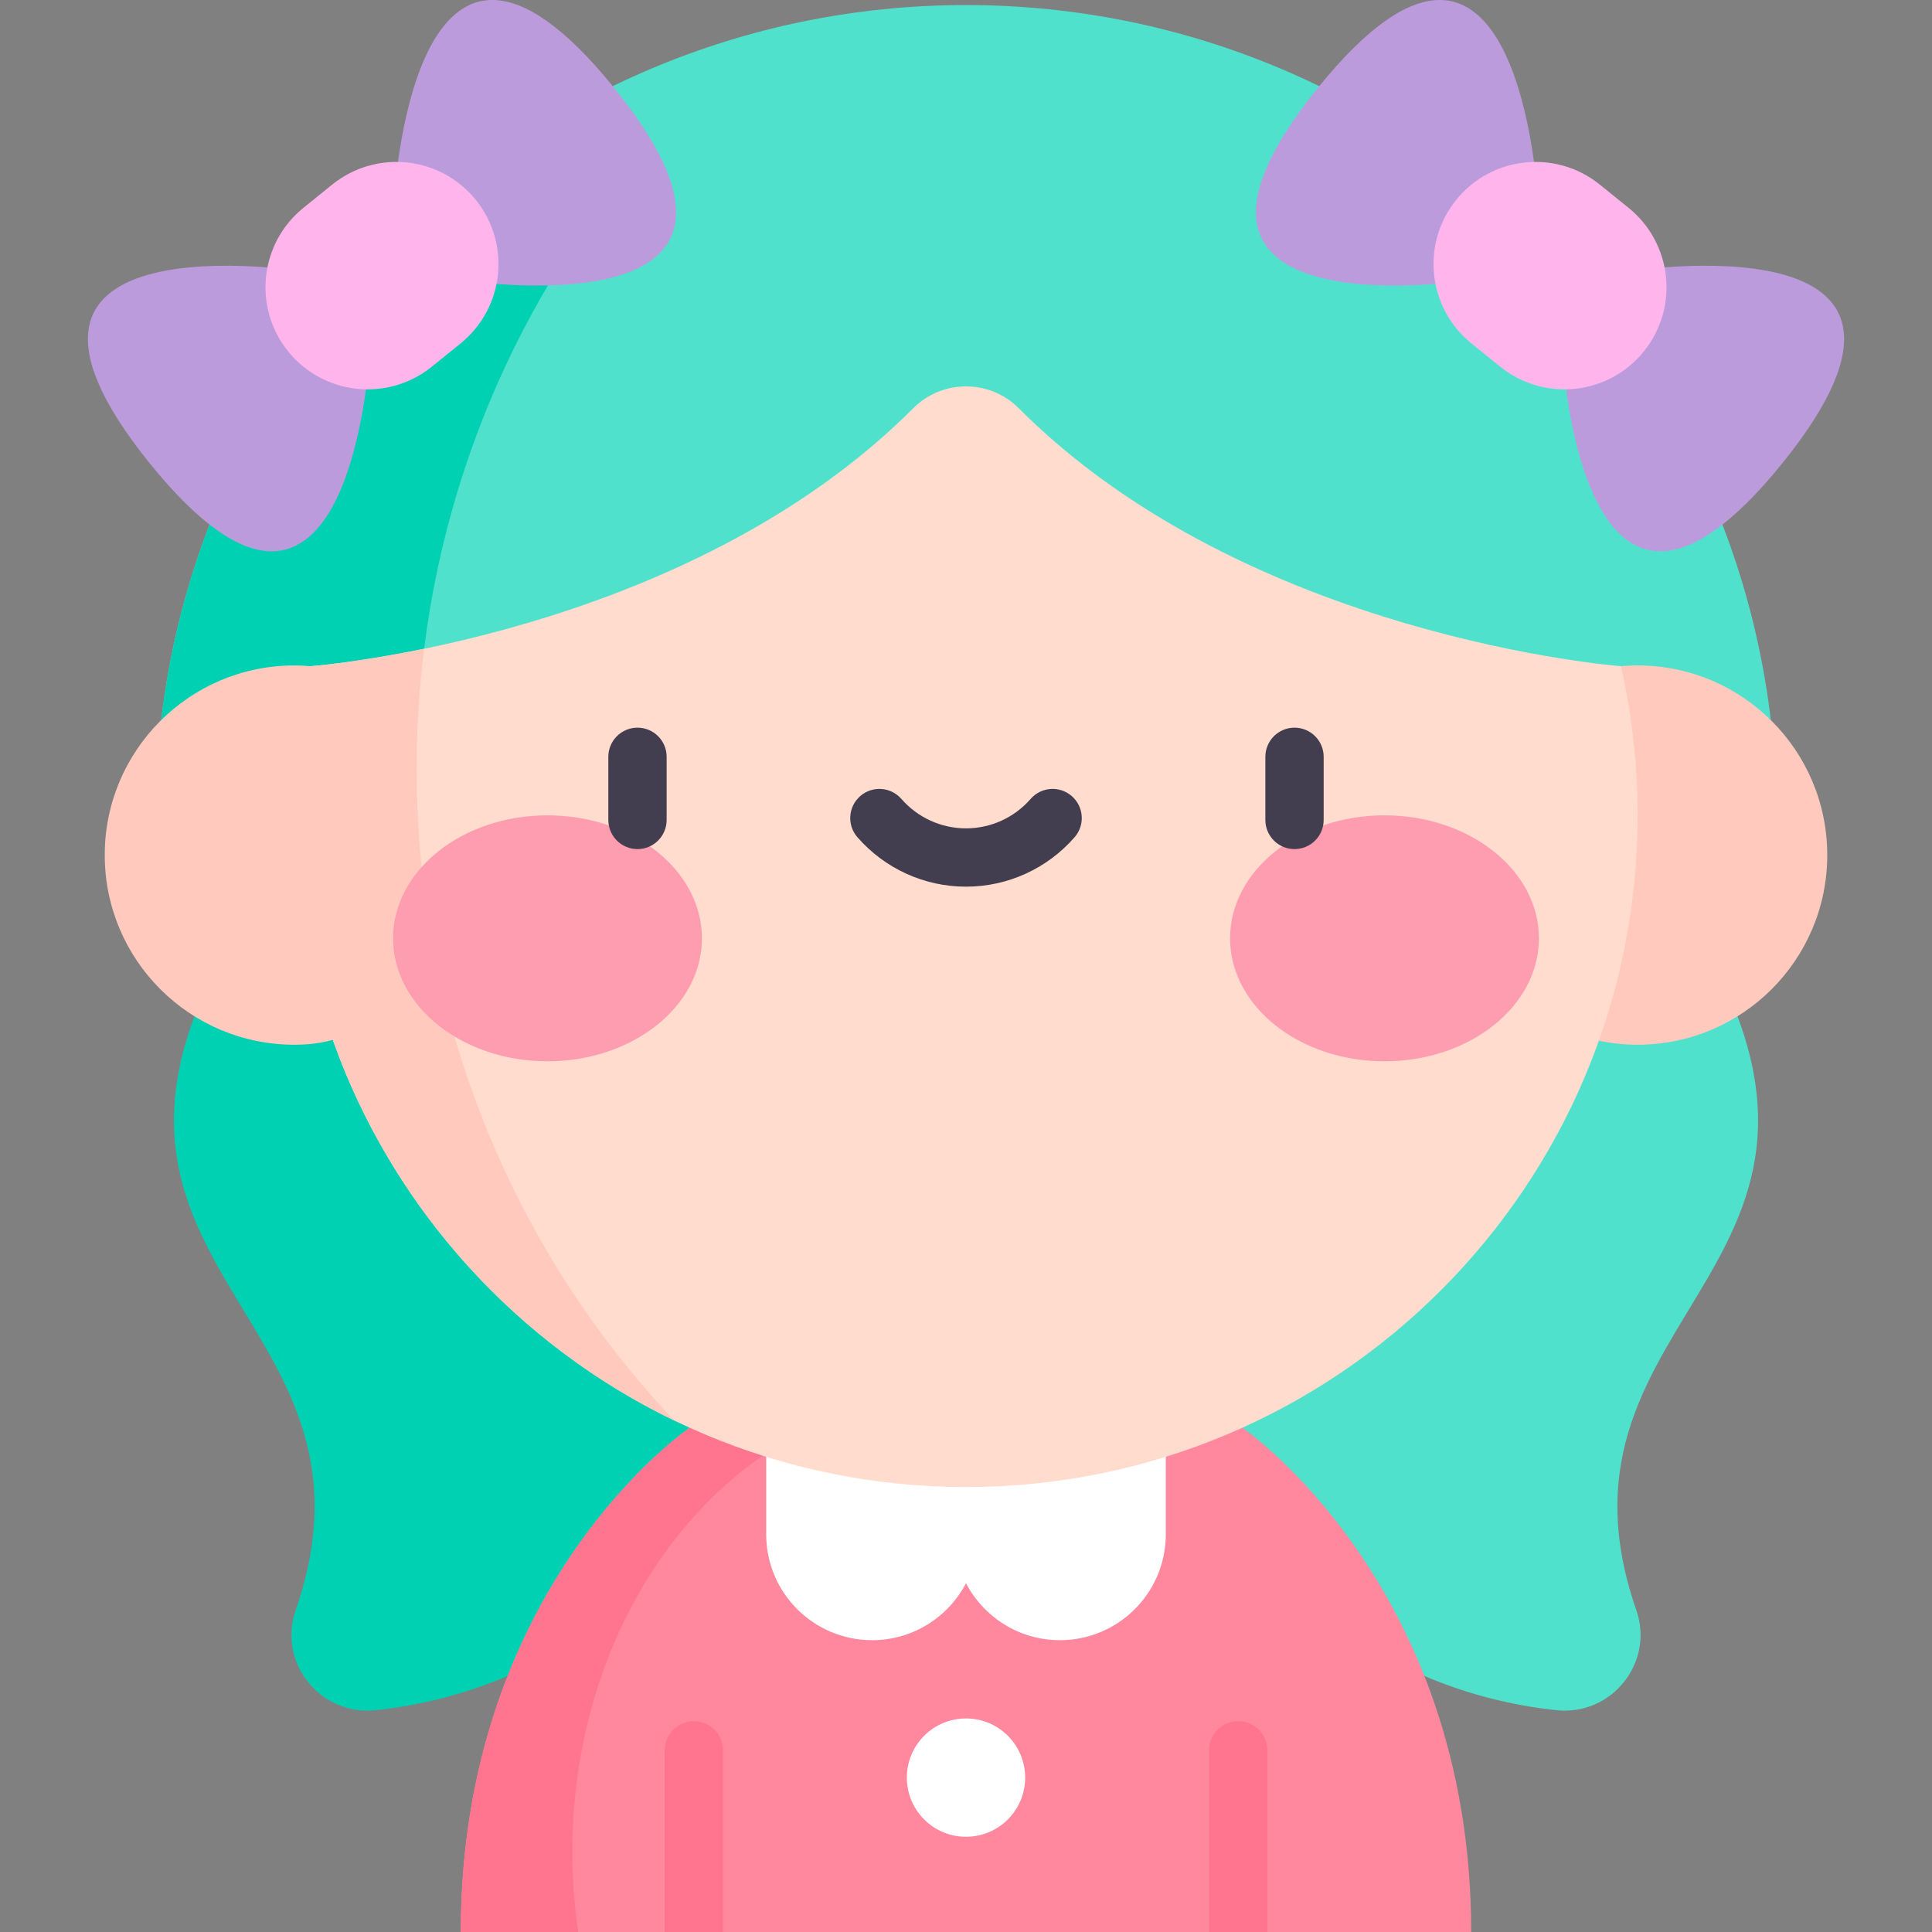 <svg id="Capa_1" enable-background="new 0 0 497 497" height="512" viewBox="0 0 497 497" width="512" xmlns="http://www.w3.org/2000/svg"><rect x="0" y="0" width="497" height="497" fill="#808080" stroke="none"/><g><path d="m212.667 306.669-148.274-72.805c-59.919 92.308 38.926 101.91 11.673 180.33-4.693 13.504 6.352 27.272 20.566 25.749 22.187-2.378 52.038-11.688 76.969-40.935 46.169-54.16 39.066-92.339 39.066-92.339z" fill="#00d1b3"/><path d="m284.333 306.669 148.275-72.806c59.919 92.308-38.926 101.91-11.673 180.33 4.693 13.504-6.352 27.272-20.566 25.749-22.187-2.378-52.038-11.688-76.969-40.935-46.17-54.159-39.067-92.338-39.067-92.338z" fill="#50e1cd"/><path d="m40.034 209.768c0-114.948 93.518-208.466 208.466-208.466s208.466 93.518 208.466 208.466z" fill="#50e1cd"/><path d="m158.414 47.752-14.707-18.122c-61.952 36.175-103.673 103.369-103.673 180.138h67.439c-.188-3.957-.289-7.937-.289-11.942 0-56.774 19.183-108.933 51.23-150.074z" fill="#00d1b3"/><path d="m378.459 497c0-89.614-58.868-129.72-58.868-129.72h-142.181s-58.868 40.106-58.868 129.72z" fill="#ff889e"/><path d="m197.101 367.449v27.241c0 15.045 12.196 27.241 27.241 27.241 10.504 0 19.613-5.948 24.158-14.657 4.546 8.708 13.655 14.657 24.158 14.657 15.045 0 27.241-12.196 27.241-27.241v-27.241z" fill="#fff"/><g fill="#ff748f"><path d="m185.99 497v-46.742c0-4.143-3.358-7.5-7.5-7.5s-7.5 3.357-7.5 7.5v46.742z"/><path d="m326.01 497v-46.742c0-4.143-3.358-7.5-7.5-7.5s-7.5 3.357-7.5 7.5v46.742z"/></g><circle cx="421.269" cy="219.967" fill="#ffcabd" r="48.784"/><g><path d="m147.232 476.315c0-49.456 25.389-91.762 61.316-109.036h-31.138s-58.868 40.106-58.868 129.72h30.2c-.992-6.714-1.51-13.626-1.51-20.684z" fill="#ff748f"/></g><path d="m262.056 105.003c-7.451-7.467-19.661-7.467-27.112 0-58.997 59.118-154.874 66.366-154.924 66.369-2.803 12.349-4.289 25.198-4.289 38.396 0 95.418 77.351 172.769 172.769 172.769s172.769-77.351 172.769-172.769c0-13.197-1.486-26.046-4.289-38.396-.072-.005-95.933-7.257-154.924-66.369z" fill="#ffdcce"/><circle cx="248.5" cy="457.284" fill="#fff" r="15.219"/><path d="m158.023 22.647c-52.13-64.547-56.678 29.397-56.678 29.397l16.011 19.825s92.797 15.324 40.667-49.222z" fill="#bc9bdd"/><path d="m79.173 69.95s-92.797-15.324-40.667 49.222c52.131 64.547 56.678-29.397 56.678-29.397z" fill="#bc9bdd"/><path d="m122.397 51.419c-9.115-11.286-25.654-13.046-36.94-3.931l-7.395 5.972c-11.286 9.115-13.046 25.654-3.931 36.94 9.115 11.286 25.654 13.046 36.94 3.931l7.395-5.972c11.286-9.115 13.046-25.654 3.931-36.94z" fill="#ffb5ec"/><path d="m338.977 22.647c52.13-64.547 56.678 29.397 56.678 29.397l-16.011 19.825s-92.797 15.324-40.667-49.222z" fill="#bc9bdd"/><path d="m417.827 69.95s92.797-15.324 40.667 49.222c-52.131 64.547-56.678-29.397-56.678-29.397z" fill="#bc9bdd"/><path d="m374.603 51.419c9.115-11.286 25.654-13.046 36.94-3.931l7.395 5.972c11.286 9.115 13.046 25.654 3.931 36.94-9.115 11.286-25.654 13.046-36.94 3.931l-7.395-5.972c-11.286-9.115-13.046-25.654-3.931-36.94z" fill="#ffb5ec"/><path d="m173.444 365.424c-41.001-43.319-66.26-102.426-66.26-167.598 0-10.481.656-20.805 1.923-30.933-17.527 3.604-29.07 4.478-29.088 4.479-.002.008-.003.016-.005.023-1.356-.134-2.775-.212-4.284-.212-26.943 0-48.784 21.841-48.784 48.784s21.842 48.785 48.784 48.785c3.77 0 7.033-.442 9.884-1.252 15.259 43.044 47.093 78.244 87.83 97.924z" fill="#ffcabd"/><g><g><g><ellipse cx="140.84" cy="241.38" fill="#ff9db0" rx="39.725" ry="31.635"/></g><g><ellipse cx="356.16" cy="241.38" fill="#ff9db0" rx="39.725" ry="31.635"/></g></g></g><g><g><path d="m163.991 218.428c-4.142 0-7.5-3.357-7.5-7.5v-16.239c0-4.143 3.358-7.5 7.5-7.5s7.5 3.357 7.5 7.5v16.239c0 4.142-3.358 7.5-7.5 7.5z" fill="#423e4f"/></g><g><path d="m333.009 218.428c-4.142 0-7.5-3.357-7.5-7.5v-16.239c0-4.143 3.358-7.5 7.5-7.5s7.5 3.357 7.5 7.5v16.239c0 4.142-3.358 7.5-7.5 7.5z" fill="#423e4f"/></g><g><path d="m248.5 228.094c-10.706 0-20.888-4.637-27.934-12.722-2.722-3.123-2.396-7.86.726-10.582 3.122-2.721 7.86-2.396 10.582.727 4.197 4.815 10.257 7.577 16.626 7.577s12.429-2.762 16.626-7.577c2.722-3.123 7.458-3.447 10.582-.727 3.123 2.722 3.448 7.459.726 10.582-7.046 8.085-17.228 12.722-27.934 12.722z" fill="#423e4f"/></g></g></g></svg>